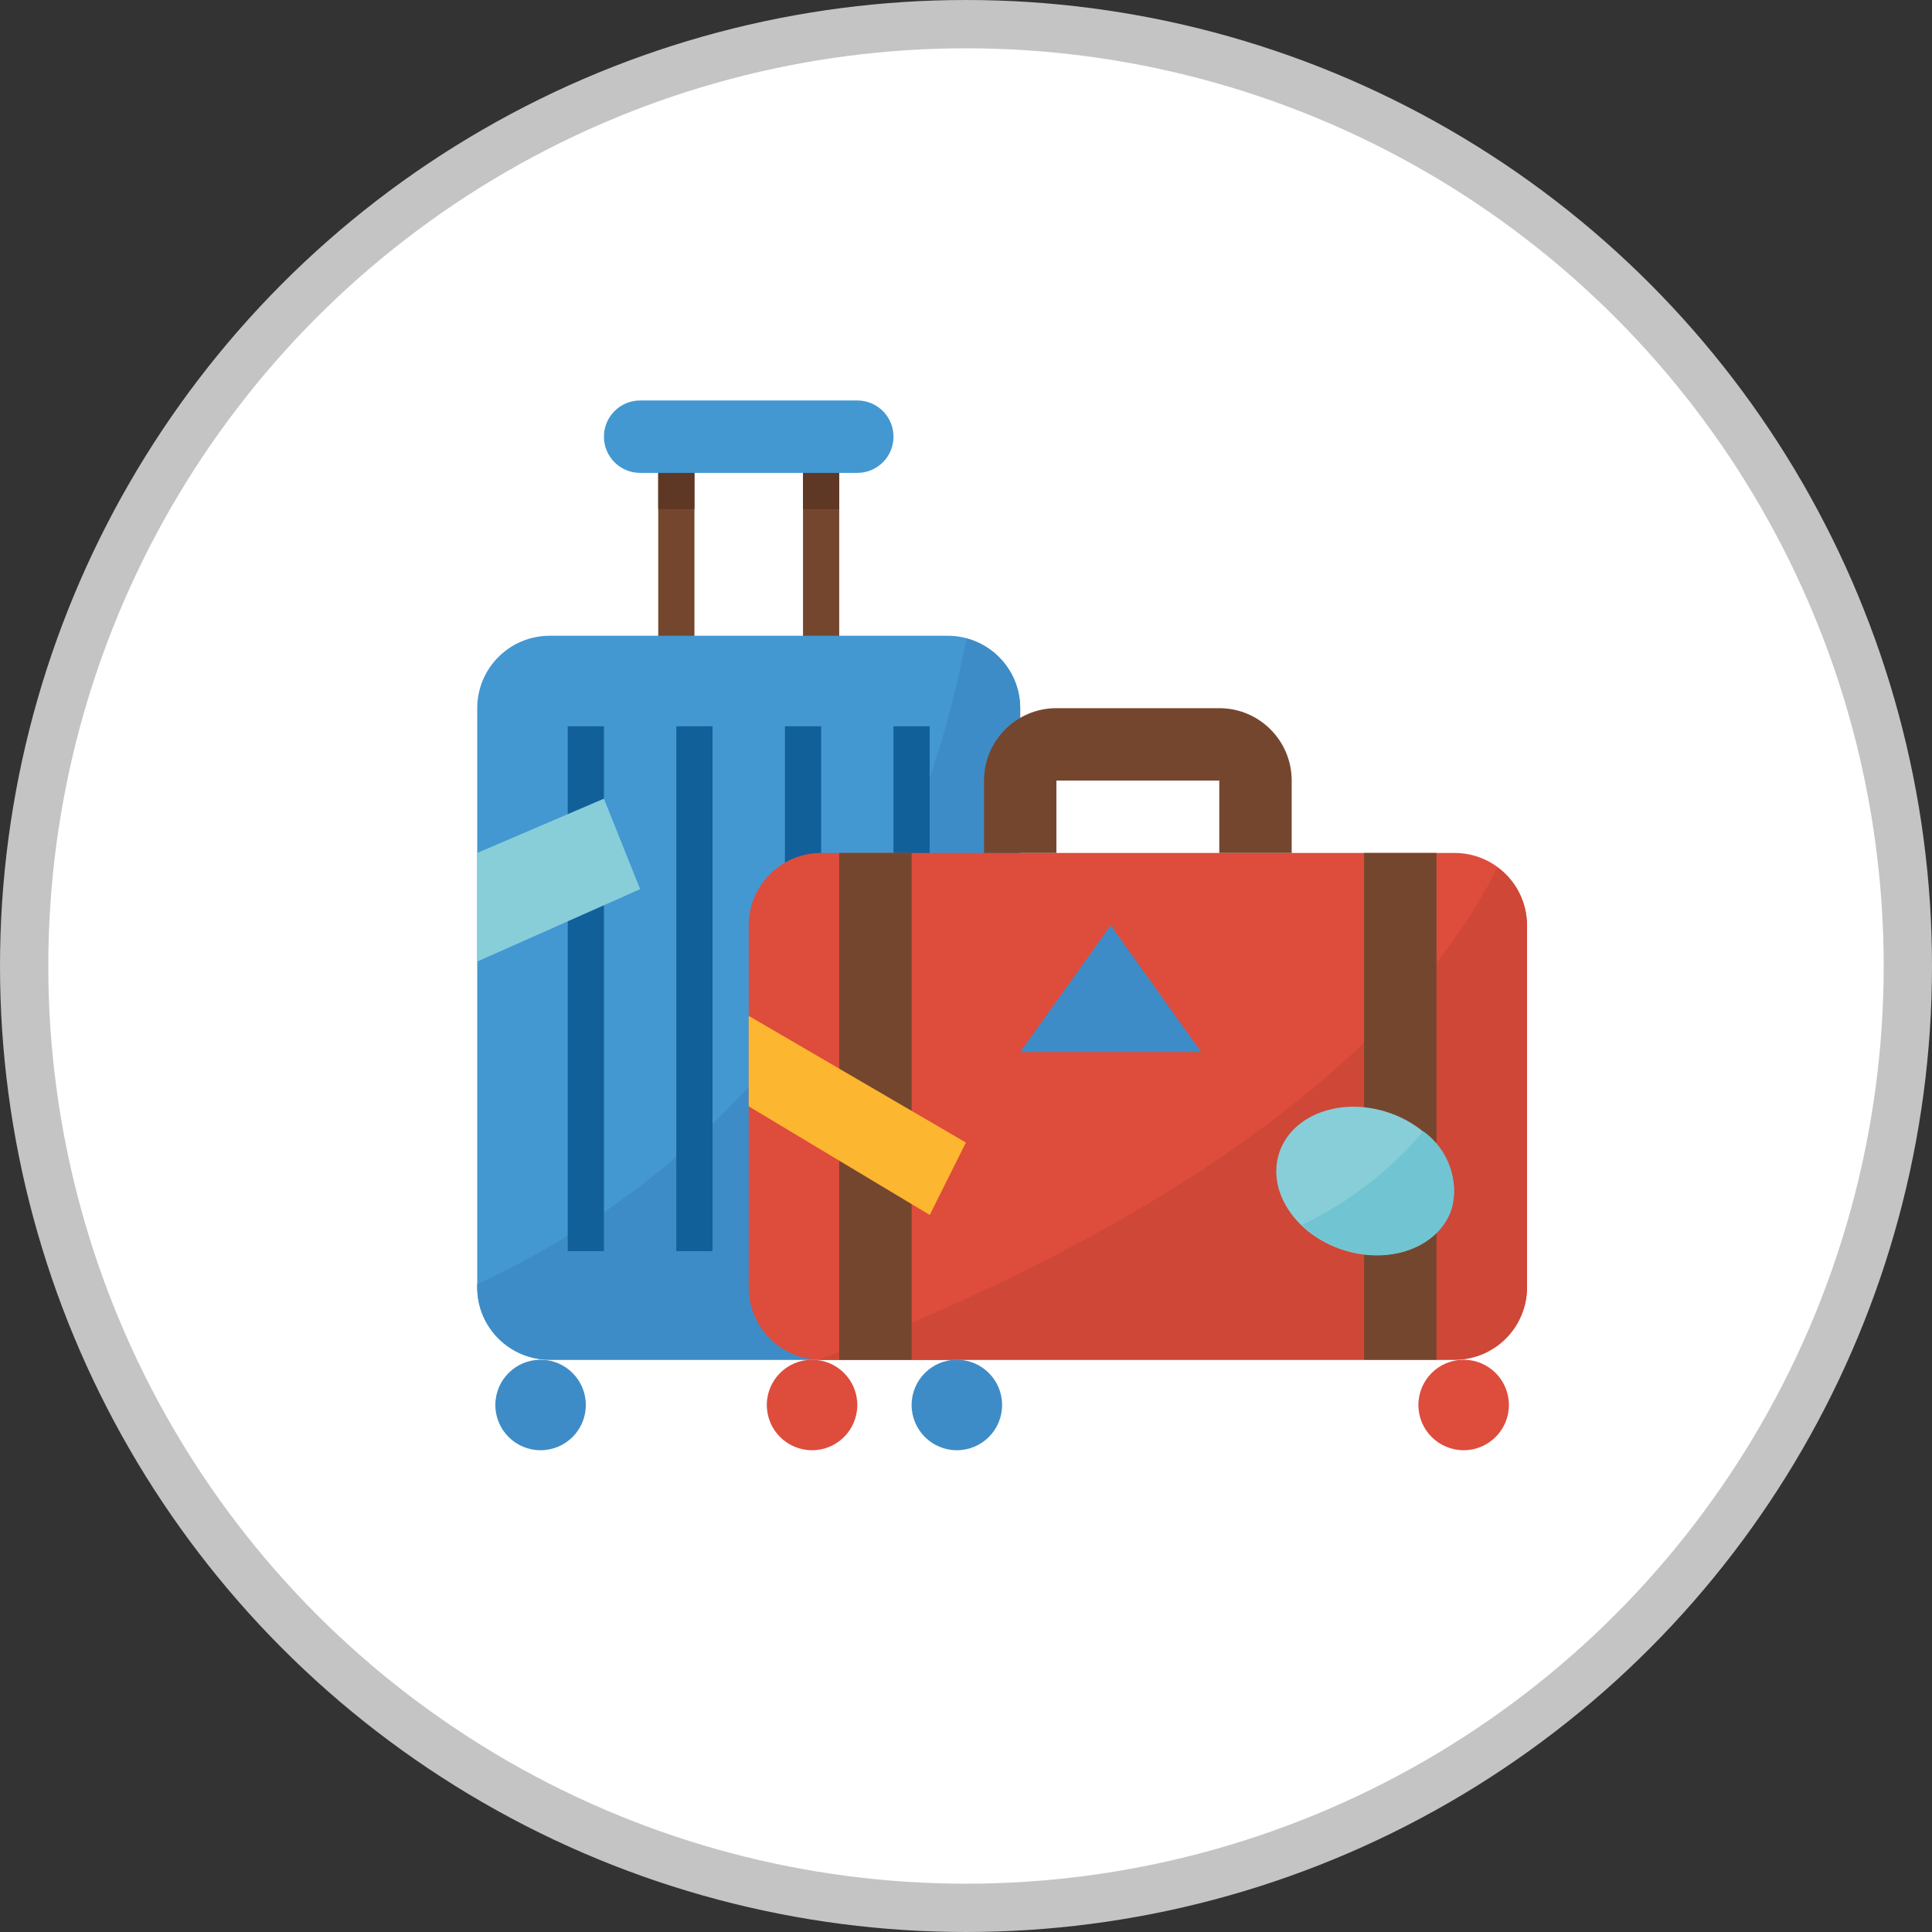 <svg width="80" height="80" viewBox="0 0 80 80" fill="none" xmlns="http://www.w3.org/2000/svg">
<rect x="0" y="0" width="80" height="80" fill="#333333" stroke="none"/>
<circle cx="40" cy="40" r="39" fill="white" stroke="#C4C4C4" stroke-width="2"/>
<path d="M28.755 18.831H27.256V27.075H28.755V18.831Z" fill="#75462E"/>
<path d="M34.75 18.831H33.251V27.075H34.75V18.831Z" fill="#75462E"/>
<path d="M28.755 18.831H27.256V21.08H28.755V18.831Z" fill="#5E3825"/>
<path d="M34.75 18.831H33.251V21.08H34.75V18.831Z" fill="#5E3825"/>
<path fill-rule="evenodd" clip-rule="evenodd" d="M26.506 16.583H35.499C36.327 16.583 36.998 17.254 36.998 18.082C36.998 18.91 36.327 19.581 35.499 19.581H26.506C25.678 19.581 25.007 18.91 25.007 18.082C25.007 17.254 25.678 16.583 26.506 16.583Z" fill="#4398D1"/>
<path fill-rule="evenodd" clip-rule="evenodd" d="M22.759 26.326H39.247C40.902 26.326 42.244 27.668 42.244 29.324V53.306C42.244 54.962 40.902 56.304 39.247 56.304H22.759C21.103 56.304 19.761 54.962 19.761 53.306V29.324C19.761 27.668 21.103 26.326 22.759 26.326Z" fill="#4398D1"/>
<path fill-rule="evenodd" clip-rule="evenodd" d="M40.017 26.439C36.824 43.08 25.987 50.323 19.761 53.169V53.306C19.761 54.962 21.103 56.304 22.759 56.304H39.247C40.902 56.304 42.244 54.962 42.244 53.306V29.324C42.242 27.968 41.328 26.784 40.017 26.439Z" fill="#3E8CC7"/>
<path d="M22.384 60.051C23.419 60.051 24.258 59.213 24.258 58.178C24.258 57.143 23.419 56.304 22.384 56.304C21.349 56.304 20.511 57.143 20.511 58.178C20.511 59.213 21.349 60.051 22.384 60.051Z" fill="#3E8CC7"/>
<path d="M29.504 30.073H28.005V51.807H29.504V30.073Z" fill="#126099"/>
<path d="M25.007 30.073H23.508V51.807H25.007V30.073Z" fill="#126099"/>
<path d="M34.001 30.073H32.502V51.807H34.001V30.073Z" fill="#126099"/>
<path d="M38.497 30.073H36.998V51.807H38.497V30.073Z" fill="#126099"/>
<path d="M39.621 60.051C40.656 60.051 41.495 59.212 41.495 58.178C41.495 57.143 40.656 56.304 39.621 56.304C38.587 56.304 37.748 57.143 37.748 58.178C37.748 59.212 38.587 60.051 39.621 60.051Z" fill="#3E8CC7"/>
<path fill-rule="evenodd" clip-rule="evenodd" d="M63.23 38.317V53.306C63.23 54.962 61.887 56.304 60.231 56.304H34.001C32.345 56.304 31.003 54.962 31.003 53.306V38.317C31.003 36.661 32.345 35.319 34.001 35.319H60.231C61.887 35.319 63.23 36.661 63.23 38.317Z" fill="#DE4C3C"/>
<path fill-rule="evenodd" clip-rule="evenodd" d="M53.486 35.319V32.322C53.486 30.666 52.144 29.324 50.488 29.324H43.743C42.088 29.324 40.746 30.666 40.746 32.322V35.319H43.743V32.322H50.488V35.319H53.486Z" fill="#75462E"/>
<path d="M33.626 60.051C34.661 60.051 35.499 59.212 35.499 58.178C35.499 57.143 34.661 56.304 33.626 56.304C32.591 56.304 31.752 57.143 31.752 58.178C31.752 59.212 32.591 60.051 33.626 60.051Z" fill="#DE4C3C"/>
<path d="M60.606 60.051C61.641 60.051 62.48 59.212 62.48 58.178C62.48 57.143 61.641 56.304 60.606 56.304C59.572 56.304 58.733 57.143 58.733 58.178C58.733 59.212 59.572 60.051 60.606 60.051Z" fill="#DE4C3C"/>
<path fill-rule="evenodd" clip-rule="evenodd" d="M26.506 36.818L19.761 39.816V35.319L25.007 33.071L26.506 36.818Z" fill="#87CED9"/>
<path fill-rule="evenodd" clip-rule="evenodd" d="M62.011 35.919C56.604 46.681 41.486 53.474 33.925 56.296C33.951 56.296 33.975 56.304 34 56.304H60.231C61.887 56.304 63.229 54.962 63.229 53.306V38.317C63.227 37.37 62.775 36.479 62.011 35.919Z" fill="#CF4737"/>
<path fill-rule="evenodd" clip-rule="evenodd" d="M42.245 43.563L45.992 38.317L49.739 43.563H42.245Z" fill="#3E8CC7"/>
<path d="M37.748 35.319H34.75V56.304H37.748V35.319Z" fill="#75462E"/>
<path d="M59.482 35.319H56.484V56.304H59.482V35.319Z" fill="#75462E"/>
<path d="M57.461 46.057C55.495 45.413 53.483 46.167 52.969 47.739C52.454 49.312 53.63 51.109 55.596 51.752C57.563 52.396 59.574 51.643 60.089 50.07C60.603 48.497 59.427 46.7 57.461 46.057Z" fill="#87CED9"/>
<path fill-rule="evenodd" clip-rule="evenodd" d="M31.003 42.065V45.812L38.498 50.309L39.996 47.31L31.003 42.065Z" fill="#FDB62F"/>
<path fill-rule="evenodd" clip-rule="evenodd" d="M58.939 46.848C57.554 48.474 55.843 49.793 53.918 50.719C54.4 51.183 54.981 51.532 55.617 51.74C57.584 52.383 59.596 51.63 60.114 50.056C60.424 48.847 59.957 47.571 58.939 46.848Z" fill="#71C4D1"/>
</svg>
